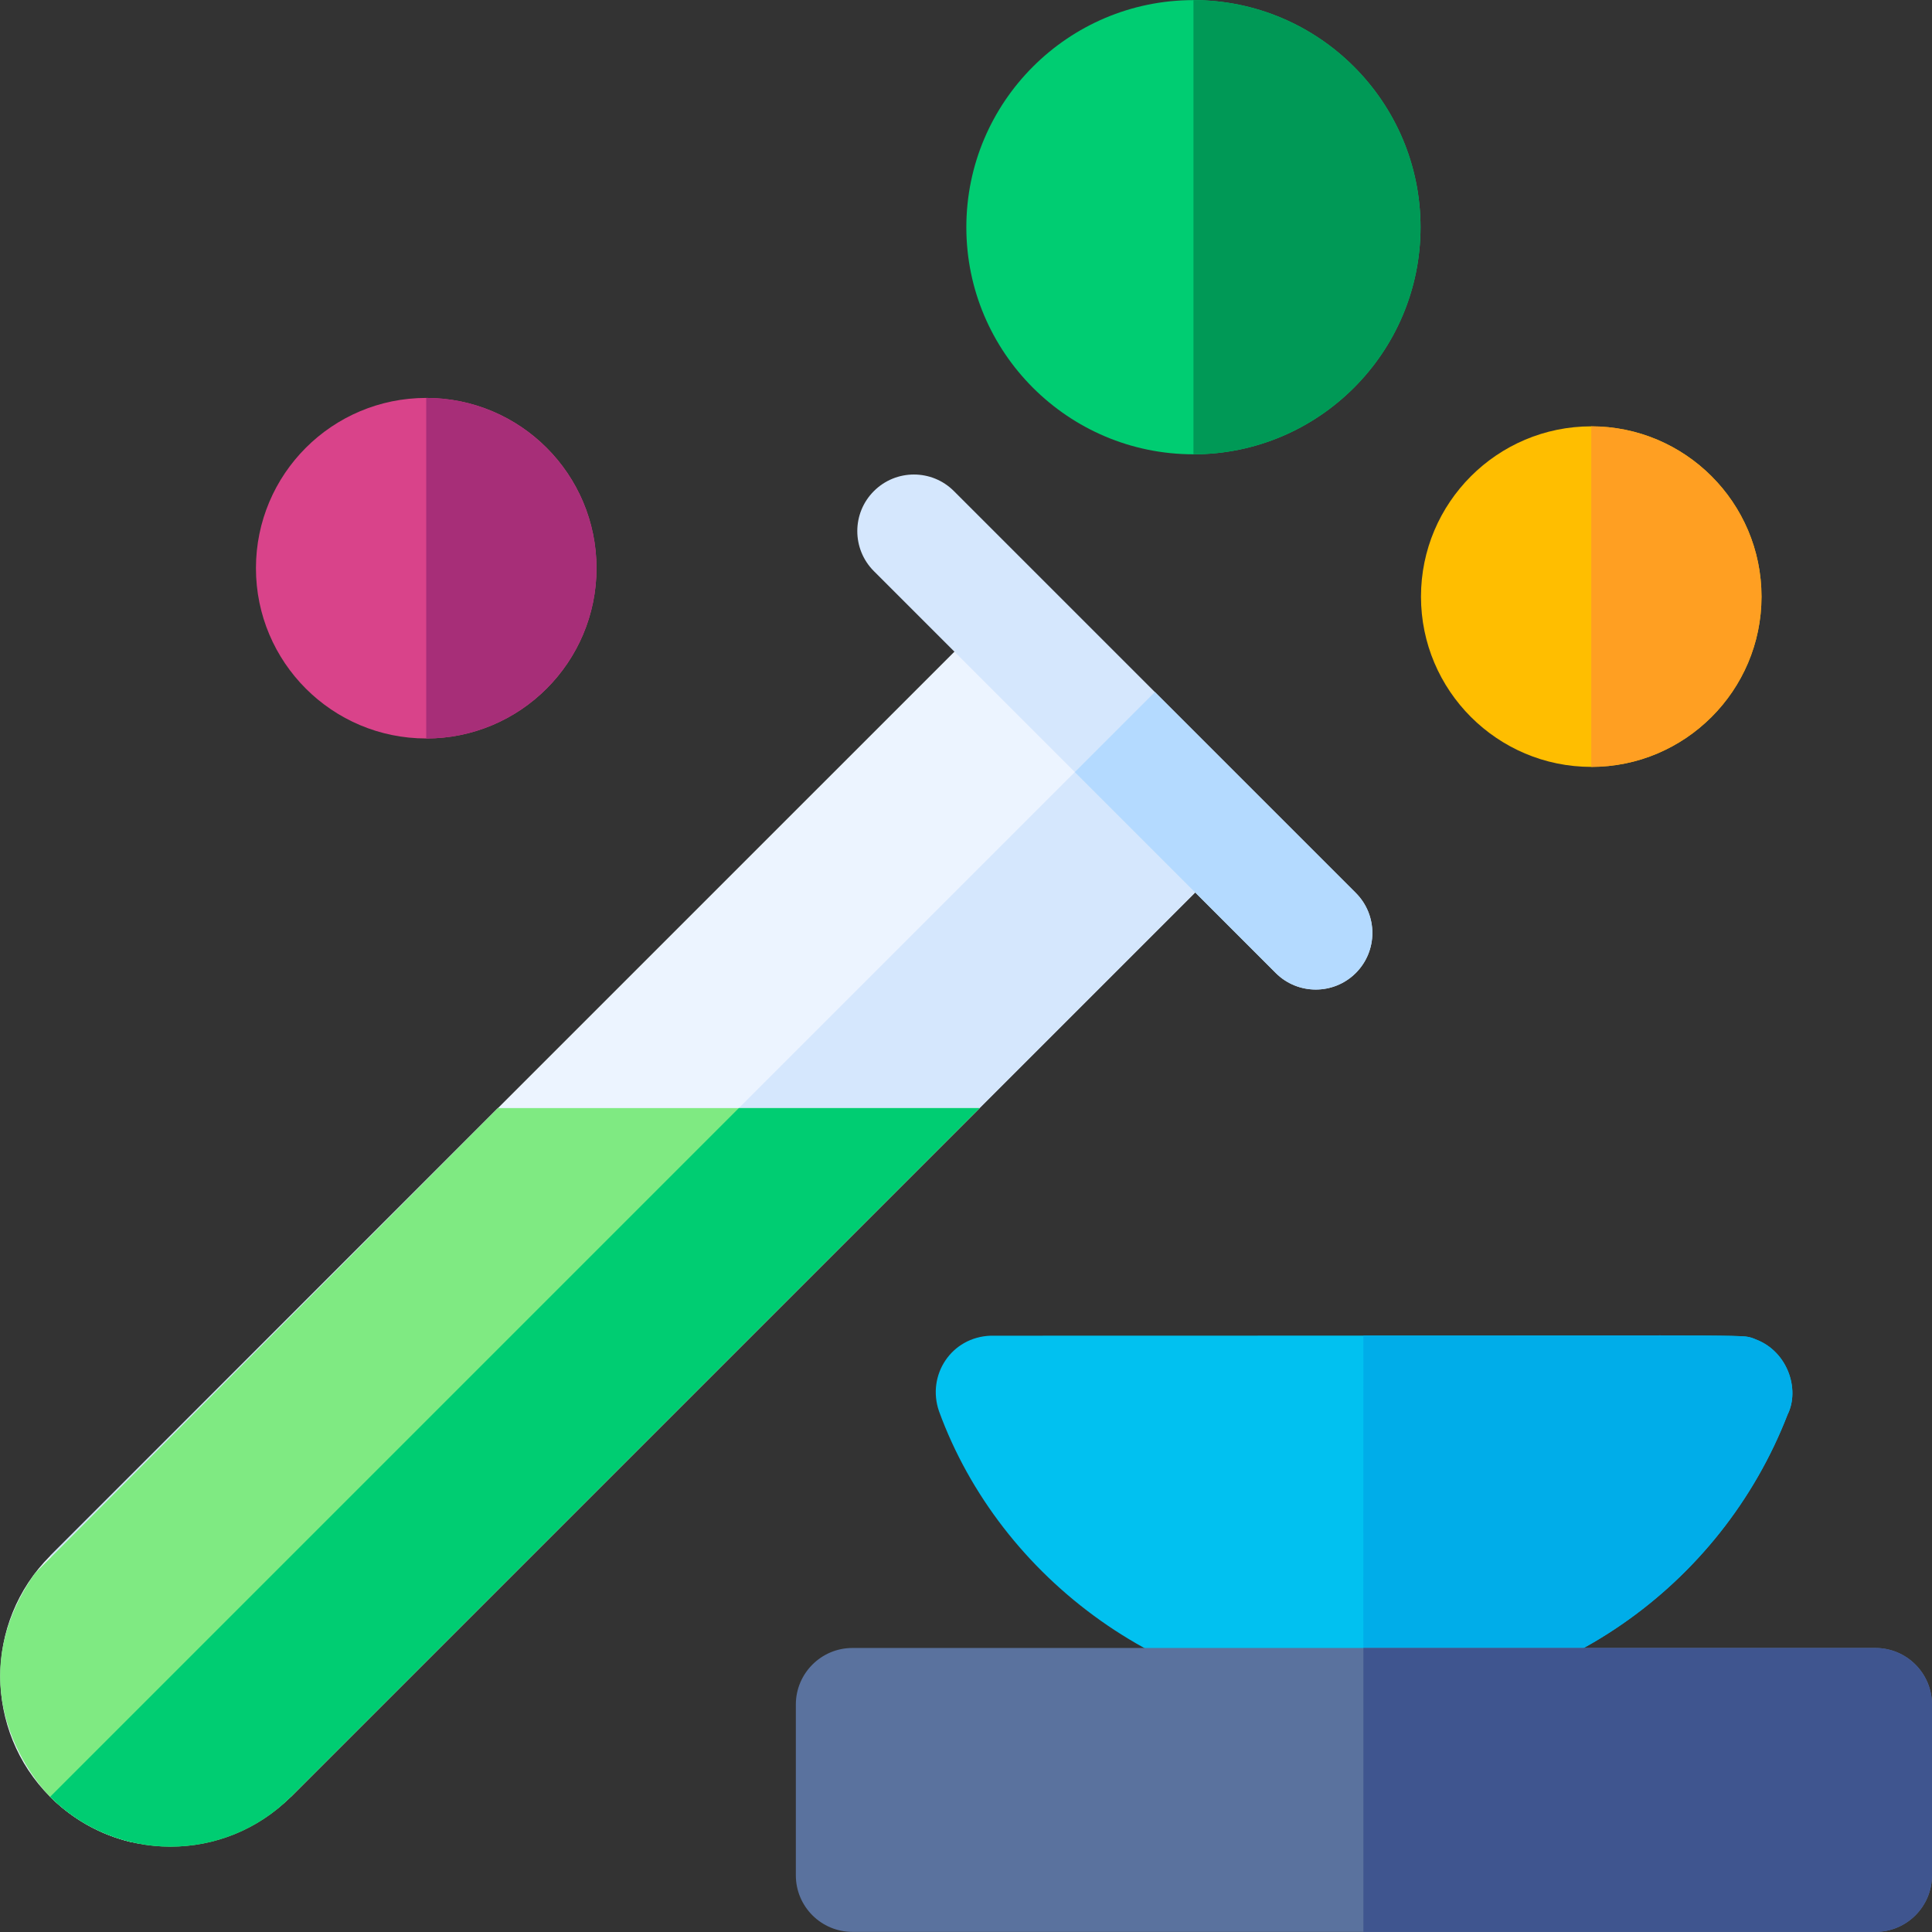 <svg id="Capa_1" enable-background="new 0 0 512 512" height="512" viewBox="0 0 512 512" width="512" xmlns="http://www.w3.org/2000/svg"><rect x="0" y="0" width="512" height="512" fill="#333333" stroke="none"/><g><path d="m34.655 488.146c-7.641-1.85-15.012-5.771-21.372-11.971l-.01-.01c-17.592-17.592-17.592-46.225 0-63.817l250.269-250.259c5.851-5.861 12.141.02 18.002 5.881 2.72 2.72 10.771 12.221 18.552 21.382 7.041 8.301 13.882 16.332 16.342 18.792 5.721 5.722 16.232 11.582 11.321 17.322-.13.15-.27.3-.41.44l-250.259 250.259" fill="#ecf4ff"/><path d="m13.273 412.349 118.694-118.694h127.635l-182.512 182.511c-3.077 2.942-9.923 8.693-20.465 11.484-9.707 2.57-17.85 1.387-21.97.496-2.53-.603-5.503-1.542-8.682-3.037-4.588-2.158-8.891-5.136-12.69-8.935l286.813-286.823c7.041 8.301 13.882 16.332 16.342 18.792 5.721 5.722 16.232 11.582 11.321 17.322-.13.15-.27.3-.41.44l-250.259 250.26" fill="#d5e7fd"/><path d="m259.601 293.655-182.511 182.511c-17.651 17.651-46.22 17.598-63.807.01 0 0-26.883-26.276-4.07-59.176l122.753-123.345z" fill="#7fea82"/><path d="m359.302 257.851c-5.85 5.849-15.362 5.86-21.222 0-12.974-12.973-93.519-93.519-106.492-106.492-5.861-5.861-5.861-15.362 0-21.212 5.861-5.861 15.362-5.861 21.212 0 66.304 66.291 39.491 39.48 106.502 106.492 5.851 5.86 5.851 15.351 0 21.212z" fill="#d5e7fd"/><path d="m359.302 257.851c-5.85 5.849-15.362 5.86-21.222 0l-53.236-53.236 21.212-21.222 53.246 53.246c5.851 5.86 5.851 15.351 0 21.212z" fill="#b4daff"/><path d="m473.736 374.854c-17.717 45.707-61.839 76.879-112.283 76.879-52.11 0-96.462-33.442-112.613-77.759-3.283-9.525 3.246-19.66 13.742-20.002 210.976 0 198.585-.262 201.493.57 9.74 2.932 13.004 13.626 9.661 20.312z" fill="#01c1f0"/><path d="m473.736 374.854c-17.717 45.707-61.839 76.879-112.283 76.879-.218 0-.14 4.667-.14-97.781 106.268 0 100.576-.46 104.172 1.07 8.139 3.096 11.589 13.156 8.251 19.832z" fill="#00ade9"/><path d="m512 451.733v45.235c0 8.291-6.711 15.002-15.002 15.002h-271.091c-8.281 0-15.002-6.711-15.002-15.002v-45.235c0-8.281 6.721-15.002 15.002-15.002h271.091c8.291 0 15.002 6.721 15.002 15.002z" fill="#5a729e"/><path d="m512 451.733v45.235c0 8.291-6.711 15.002-15.002 15.002h-135.685v-75.239h135.686c8.29 0 15.001 6.721 15.001 15.002z" fill="#3f558f"/><circle cx="112.954" cy="150.578" fill="#d9438a" r="45.125"/><path d="m158.079 150.578c0 24.883-20.242 45.125-45.125 45.125v-90.25c24.883-.001 45.125 20.242 45.125 45.125z" fill="#a72e78"/><path d="m466.815 158.109c0 24.883-20.242 45.125-45.115 45.125-24.883 0-45.125-20.242-45.125-45.125s20.242-45.125 45.125-45.125c24.872 0 45.115 20.242 45.115 45.125z" fill="#ffbe00"/><path d="m466.815 158.109c0 24.883-20.242 45.125-45.115 45.125v-90.25c24.872 0 45.115 20.242 45.115 45.125z" fill="#ff9f22"/><path d="m376.454 60.218c0 33.184-26.993 60.177-60.177 60.177-33.194 0-60.187-26.993-60.187-60.177 0-33.194 26.993-60.187 60.187-60.187 33.184 0 60.177 26.992 60.177 60.187z" fill="#00cd72"/><path d="m376.454 60.218c0 33.184-26.993 60.177-60.177 60.177v-120.364c33.184 0 60.177 26.992 60.177 60.187z" fill="#009956"/></g><path d="m259.601 293.655-182.511 182.511c-17.651 17.651-46.22 17.598-63.807.01l182.511-182.521z" fill="#00cd72"/></svg>